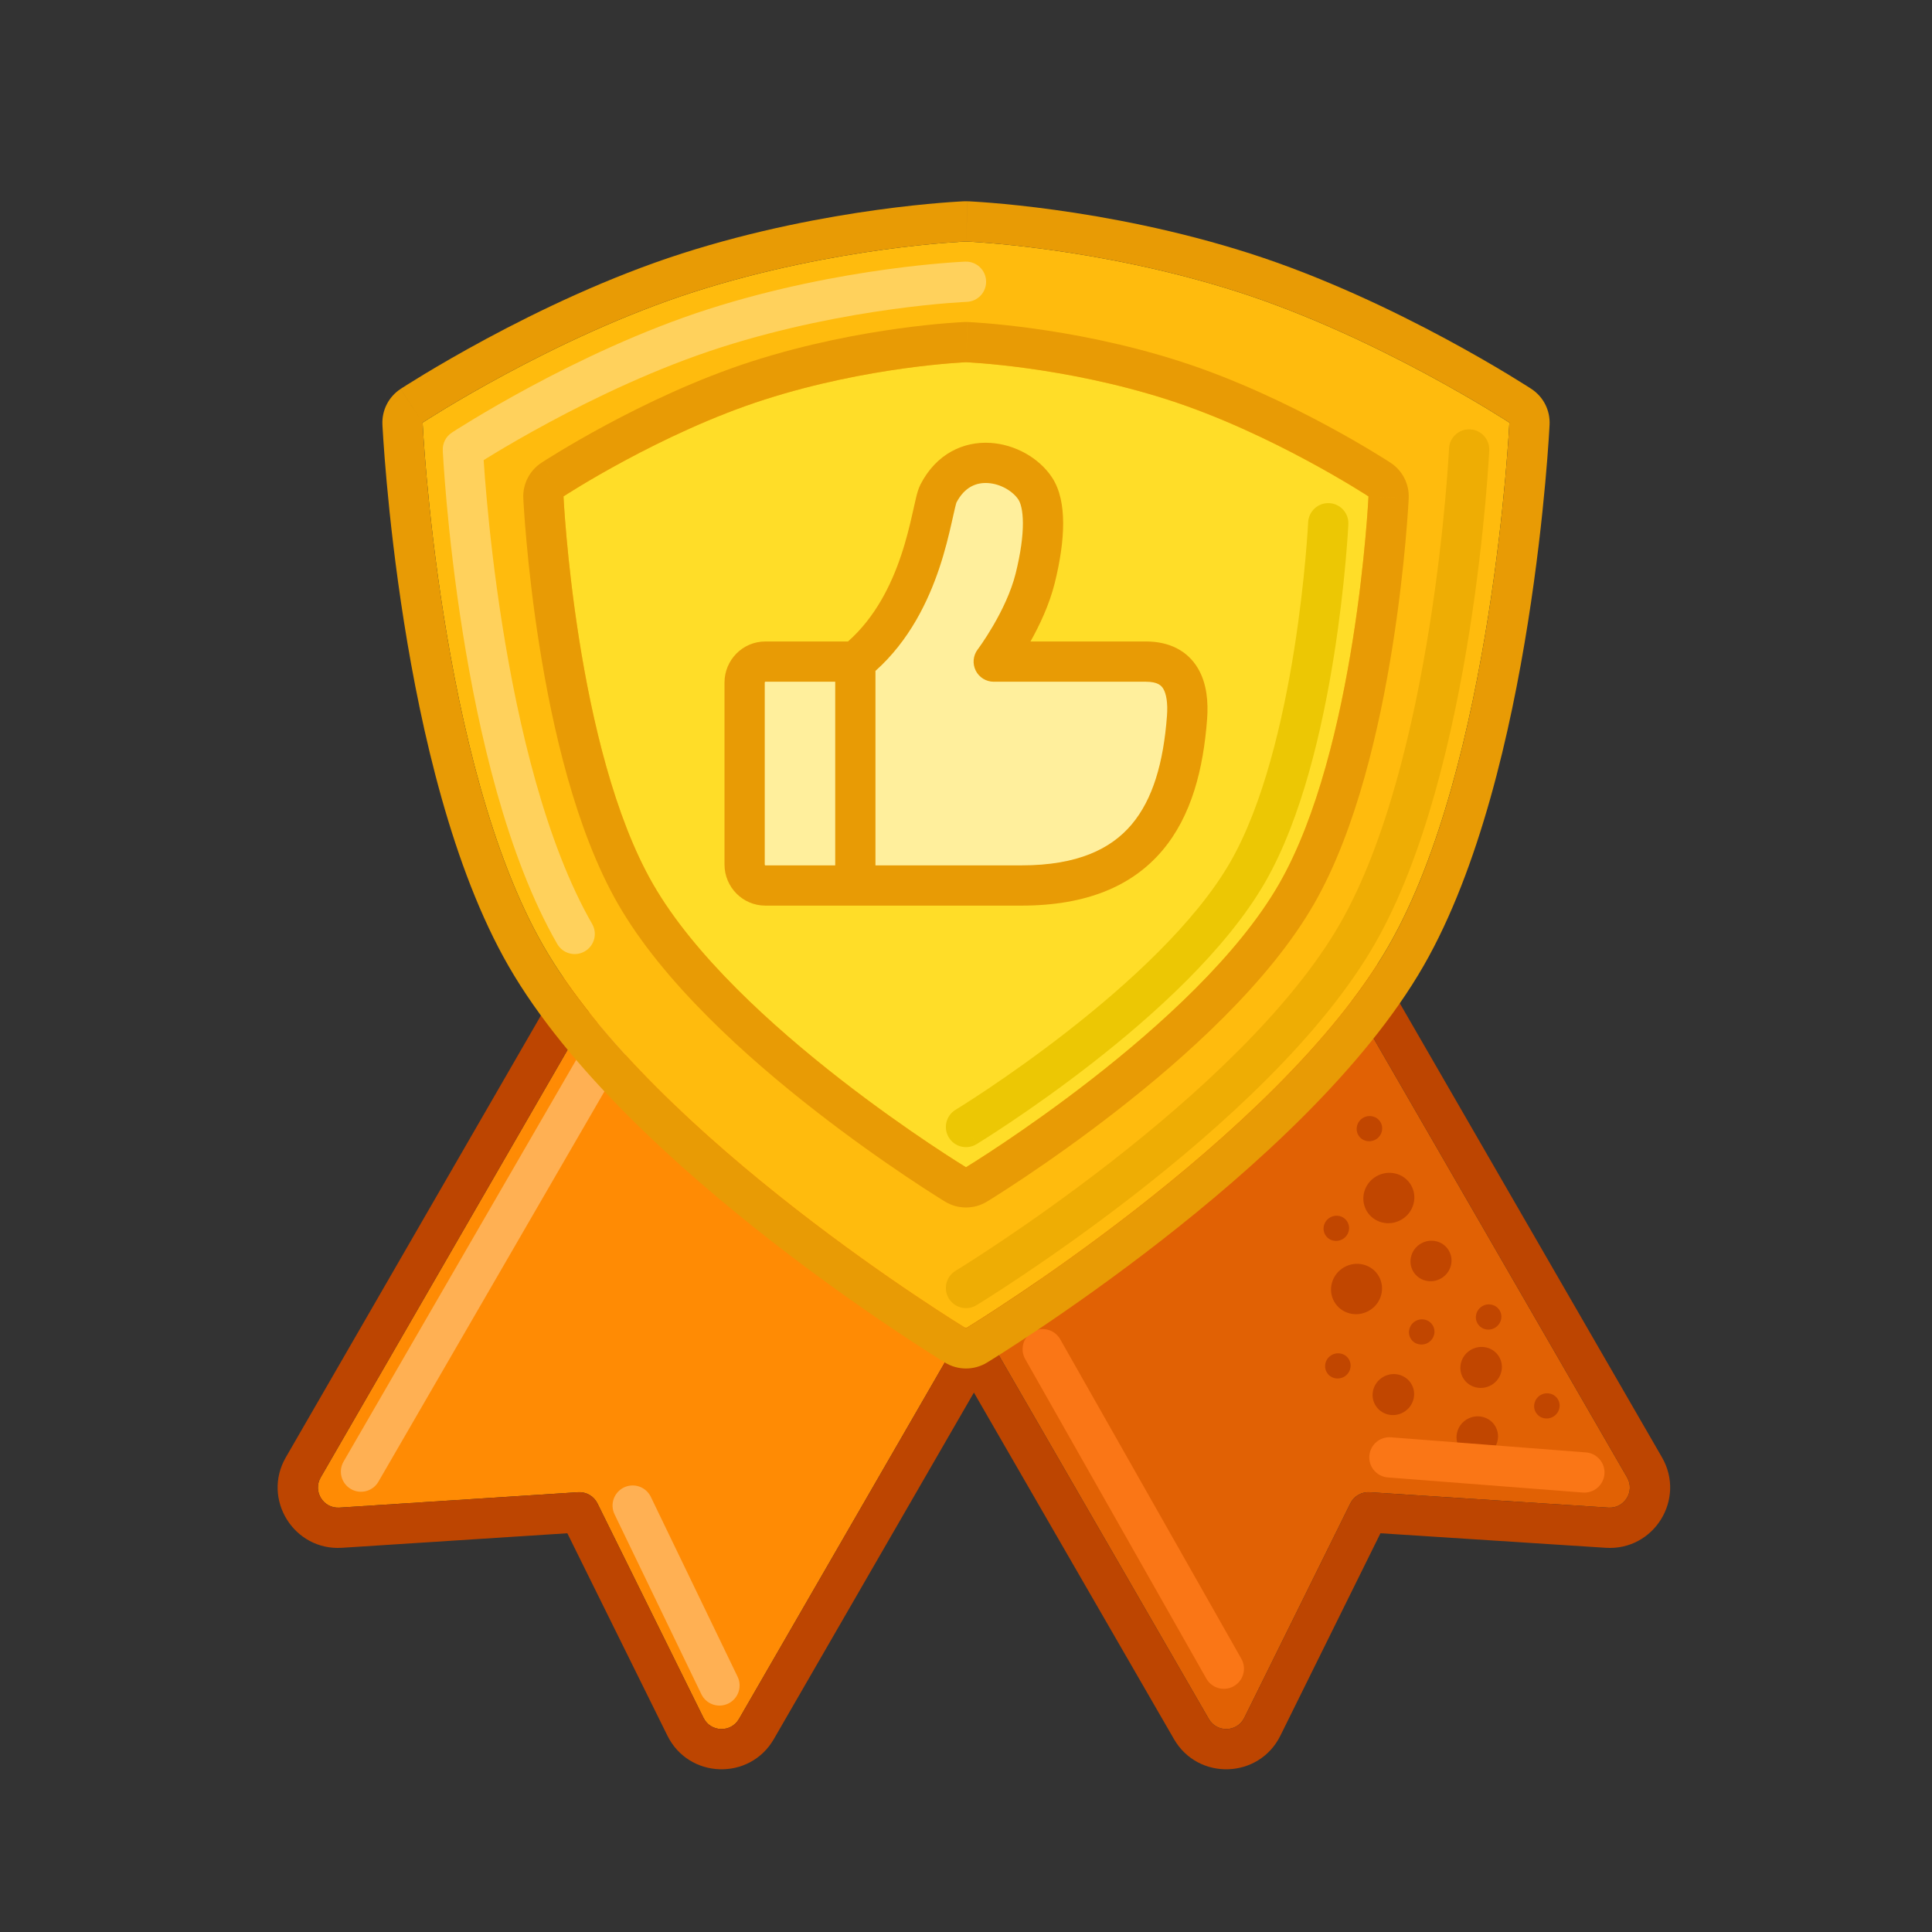 <svg width="118" height="118" viewBox="0 0 118 118" fill="none" xmlns="http://www.w3.org/2000/svg">
<rect x="0" y="0" width="118" height="118" fill="#333333" stroke="none"/>
<path d="M69.183 37.939C68.844 37.351 68.092 37.15 67.504 37.489L44.085 51.01C43.498 51.349 43.296 52.101 43.636 52.689L73.831 104.989C74.322 105.839 75.562 105.799 75.997 104.919L82.473 91.822C82.693 91.377 83.159 91.108 83.654 91.14L98.235 92.08C99.215 92.143 99.87 91.089 99.379 90.239L69.183 37.939Z" fill="#E16104"/>
<path fill-rule="evenodd" clip-rule="evenodd" d="M66.275 35.36L42.856 48.881C41.093 49.9 40.488 52.155 41.507 53.918L71.702 106.218C73.174 108.769 76.895 108.649 78.201 106.009L84.314 93.646L98.077 94.534C101.016 94.723 102.98 91.561 101.508 89.01L71.312 36.71C70.294 34.946 68.039 34.342 66.275 35.36ZM67.504 37.489C68.092 37.15 68.844 37.351 69.183 37.939L99.379 90.239C99.87 91.089 99.215 92.144 98.235 92.08L83.654 91.14C83.159 91.108 82.693 91.377 82.473 91.822L75.997 104.919C75.562 105.799 74.322 105.839 73.831 104.989L43.636 52.689C43.296 52.101 43.498 51.35 44.085 51.01L67.504 37.489Z" fill="#BD4501"/>
<path fill-rule="evenodd" clip-rule="evenodd" d="M63.08 81.336C63.67 81.001 64.421 81.208 64.755 81.799L75.818 101.312C76.153 101.902 75.945 102.652 75.355 102.987C74.764 103.322 74.014 103.115 73.679 102.524L62.617 83.011C62.282 82.421 62.489 81.67 63.08 81.336Z" fill="#FA7616"/>
<path d="M88.016 78.081C87.413 78.429 86.649 78.235 86.309 77.647C85.97 77.058 86.183 76.3 86.786 75.952C87.389 75.604 88.153 75.798 88.492 76.386C88.832 76.974 88.618 77.733 88.016 78.081Z" fill="#C14600"/>
<path d="M85.59 74.495C84.84 74.928 83.89 74.686 83.468 73.954C83.046 73.223 83.311 72.279 84.061 71.846C84.811 71.413 85.761 71.655 86.183 72.386C86.606 73.118 86.34 74.062 85.59 74.495Z" fill="#C14600"/>
<path d="M83.617 80.052C82.867 80.485 81.917 80.243 81.495 79.512C81.072 78.78 81.338 77.836 82.088 77.403C82.837 76.971 83.787 77.213 84.21 77.944C84.632 78.676 84.367 79.62 83.617 80.052Z" fill="#C14600"/>
<path d="M87.215 82.013C86.841 82.229 86.365 82.108 86.154 81.743C85.943 81.377 86.076 80.905 86.451 80.688C86.826 80.472 87.301 80.593 87.512 80.959C87.723 81.324 87.59 81.796 87.215 82.013Z" fill="#C14600"/>
<path d="M82 75.684C81.625 75.901 81.15 75.78 80.939 75.414C80.728 75.048 80.861 74.576 81.235 74.36C81.61 74.144 82.085 74.264 82.296 74.63C82.508 74.996 82.375 75.468 82 75.684Z" fill="#C14600"/>
<path d="M84.022 69.597C83.647 69.814 83.172 69.692 82.961 69.327C82.75 68.961 82.883 68.489 83.257 68.272C83.632 68.056 84.108 68.177 84.319 68.543C84.53 68.909 84.397 69.381 84.022 69.597Z" fill="#C14600"/>
<path d="M82.095 84.087C81.72 84.303 81.245 84.182 81.034 83.816C80.822 83.451 80.955 82.978 81.33 82.762C81.705 82.546 82.18 82.667 82.391 83.032C82.602 83.398 82.469 83.87 82.095 84.087Z" fill="#C14600"/>
<path d="M96.089 90.216C95.715 90.433 95.239 90.312 95.028 89.946C94.817 89.58 94.95 89.108 95.325 88.892C95.7 88.675 96.175 88.796 96.386 89.162C96.597 89.528 96.464 90 96.089 90.216Z" fill="#C14600"/>
<path d="M91.302 81.1C90.927 81.316 90.452 81.195 90.241 80.829C90.03 80.463 90.163 79.991 90.537 79.775C90.912 79.558 91.388 79.68 91.599 80.045C91.81 80.411 91.677 80.883 91.302 81.1Z" fill="#C14600"/>
<path d="M85.724 86.254C85.114 86.606 84.341 86.409 83.997 85.814C83.653 85.219 83.869 84.451 84.48 84.098C85.09 83.746 85.863 83.943 86.207 84.538C86.55 85.133 86.334 85.902 85.724 86.254Z" fill="#C14600"/>
<path d="M91.085 84.596C90.475 84.948 89.701 84.751 89.358 84.156C89.014 83.56 89.23 82.792 89.84 82.44C90.45 82.088 91.224 82.285 91.567 82.88C91.911 83.475 91.695 84.243 91.085 84.596Z" fill="#C14600"/>
<path d="M90.849 88.835C90.239 89.187 89.466 88.99 89.122 88.395C88.779 87.799 88.995 87.031 89.605 86.679C90.215 86.327 90.988 86.524 91.332 87.119C91.675 87.714 91.459 88.482 90.849 88.835Z" fill="#C14600"/>
<path d="M94.86 86.529C94.485 86.745 94.01 86.624 93.799 86.258C93.588 85.893 93.721 85.421 94.096 85.204C94.47 84.988 94.945 85.109 95.157 85.475C95.368 85.84 95.235 86.312 94.86 86.529Z" fill="#C14600"/>
<path fill-rule="evenodd" clip-rule="evenodd" d="M83.635 88.917C83.688 88.24 84.279 87.734 84.956 87.786L96.863 88.708C97.54 88.76 98.046 89.351 97.994 90.028C97.941 90.705 97.35 91.211 96.673 91.159L84.766 90.237C84.089 90.185 83.583 89.593 83.635 88.917Z" fill="#FA7616"/>
<path d="M49.781 37.939C50.121 37.351 50.872 37.15 51.46 37.489L74.879 51.01C75.467 51.349 75.668 52.101 75.329 52.689L45.134 104.989C44.643 105.839 43.402 105.799 42.967 104.919L36.491 91.822C36.271 91.377 35.806 91.108 35.31 91.14L20.73 92.08C19.75 92.143 19.095 91.089 19.586 90.239L49.781 37.939Z" fill="#FF8B04"/>
<path fill-rule="evenodd" clip-rule="evenodd" d="M52.69 35.36L76.108 48.881C77.872 49.9 78.476 52.155 77.458 53.918L47.263 106.218C45.79 108.769 42.069 108.649 40.764 106.009L34.651 93.646L20.888 94.534C17.949 94.723 15.984 91.561 17.457 89.01L47.652 36.71C48.67 34.946 50.926 34.342 52.69 35.36ZM51.46 37.489C50.872 37.15 50.121 37.351 49.781 37.939L19.586 90.239C19.095 91.089 19.75 92.144 20.73 92.08L35.31 91.14C35.806 91.108 36.271 91.377 36.491 91.822L42.967 104.919C43.402 105.799 44.643 105.839 45.134 104.989L75.329 52.689C75.668 52.101 75.467 51.35 74.879 51.01L51.46 37.489Z" fill="#BD4501"/>
<path fill-rule="evenodd" clip-rule="evenodd" d="M51.626 38.807C52.214 39.147 52.414 39.899 52.074 40.486L23.112 90.498C22.772 91.085 22.02 91.286 21.432 90.946C20.845 90.605 20.644 89.853 20.985 89.266L49.947 39.254C50.287 38.667 51.039 38.466 51.626 38.807Z" fill="#FFB053"/>
<path fill-rule="evenodd" clip-rule="evenodd" d="M38.108 90.849C38.719 90.554 39.454 90.811 39.749 91.422L45.05 102.408C45.345 103.019 45.088 103.754 44.477 104.049C43.865 104.344 43.131 104.087 42.836 103.476L37.535 92.49C37.24 91.879 37.496 91.144 38.108 90.849Z" fill="#FFB053"/>
<path d="M25.812 25.812C25.812 25.812 26.804 46.666 33.188 57.771C39.962 69.556 59 81.125 59 81.125C59 81.125 78.037 69.556 84.812 57.771C91.196 46.666 92.188 25.812 92.188 25.812C92.188 25.812 84.198 20.58 75.594 17.823C66.99 15.066 59 14.75 59 14.75C59 14.75 51.01 15.066 42.406 17.823C33.802 20.58 25.812 25.812 25.812 25.812Z" fill="#FFBB0D"/>
<path fill-rule="evenodd" clip-rule="evenodd" d="M24.466 23.756L25.812 25.812L23.357 25.929C23.316 25.059 23.737 24.233 24.466 23.756ZM59 14.75C58.903 12.293 58.903 12.293 58.902 12.293L58.891 12.294L58.868 12.295L58.787 12.298C58.718 12.302 58.62 12.307 58.494 12.315C58.241 12.33 57.877 12.354 57.416 12.392C56.493 12.468 55.181 12.598 53.594 12.817C50.428 13.253 46.133 14.047 41.656 15.481C37.156 16.923 32.861 18.996 29.718 20.686C28.14 21.535 26.837 22.296 25.924 22.847C25.468 23.123 25.108 23.346 24.861 23.503C24.737 23.581 24.641 23.642 24.574 23.685L24.497 23.735L24.476 23.749L24.467 23.755C24.467 23.755 24.466 23.756 25.812 25.812C23.357 25.929 23.357 25.928 23.357 25.929L23.358 25.949L23.36 26C23.363 26.044 23.366 26.107 23.371 26.188C23.38 26.352 23.394 26.589 23.415 26.894C23.455 27.503 23.521 28.38 23.619 29.466C23.815 31.635 24.145 34.644 24.678 38.012C25.731 44.658 27.626 53.029 31.056 58.996C34.697 65.329 41.481 71.412 47.124 75.807C49.983 78.033 52.624 79.882 54.55 81.174C55.514 81.821 56.301 82.33 56.85 82.679C57.124 82.854 57.34 82.988 57.488 83.08C57.562 83.126 57.619 83.162 57.659 83.186L57.705 83.214L57.721 83.224L57.722 83.225C57.723 83.225 57.723 83.225 59 81.125L57.722 83.225C58.507 83.702 59.492 83.702 60.277 83.225L59 81.125C60.277 83.225 60.276 83.226 60.277 83.225L60.279 83.224L60.295 83.214L60.341 83.186C60.381 83.162 60.438 83.126 60.512 83.08C60.66 82.988 60.876 82.854 61.15 82.679C61.699 82.33 62.486 81.821 63.45 81.174C65.376 79.882 68.017 78.033 70.876 75.807C76.519 71.412 83.303 65.329 86.944 58.996C90.374 53.029 92.269 44.658 93.322 38.012C93.855 34.644 94.185 31.635 94.381 29.466C94.479 28.38 94.545 27.503 94.585 26.894C94.606 26.589 94.62 26.352 94.629 26.188C94.634 26.107 94.637 26.044 94.639 26L94.642 25.949L94.643 25.935L94.643 25.93C94.643 25.929 94.643 25.929 92.188 25.812L94.643 25.93C94.684 25.06 94.263 24.233 93.534 23.756L92.188 25.812C93.534 23.756 93.535 23.756 93.534 23.756L93.533 23.755L93.525 23.749L93.503 23.735L93.426 23.685C93.359 23.642 93.263 23.581 93.139 23.503C92.891 23.346 92.532 23.123 92.076 22.847C91.163 22.296 89.86 21.535 88.282 20.686C85.139 18.996 80.844 16.923 76.344 15.481C71.867 14.047 67.572 13.253 64.406 12.817C62.819 12.598 61.507 12.468 60.584 12.392C60.123 12.354 59.759 12.33 59.506 12.315C59.38 12.307 59.282 12.302 59.213 12.298L59.132 12.295L59.109 12.294L59.099 12.293C59.099 12.293 59.097 12.293 59 14.75ZM59 14.75L58.902 12.293C58.967 12.291 59.032 12.291 59.097 12.293L59 14.75ZM59 14.75C59 14.75 51.01 15.066 42.406 17.823C33.802 20.579 25.812 25.812 25.812 25.812C25.812 25.812 26.804 46.666 33.188 57.77C39.962 69.556 59 81.125 59 81.125C59 81.125 78.037 69.556 84.812 57.77C91.196 46.666 92.188 25.812 92.188 25.812C92.188 25.812 84.198 20.579 75.594 17.823C66.99 15.066 59 14.75 59 14.75Z" fill="#E89B05"/>
<path fill-rule="evenodd" clip-rule="evenodd" d="M60.228 17.16C60.255 17.838 59.727 18.409 59.049 18.436L59.046 18.436L59.033 18.437L58.975 18.44C58.923 18.442 58.844 18.447 58.74 18.453C58.531 18.465 58.22 18.486 57.82 18.519C57.022 18.584 55.871 18.698 54.473 18.891C51.674 19.277 47.907 19.976 44.011 21.224C40.126 22.469 36.358 24.28 33.548 25.792C32.146 26.546 30.99 27.221 30.187 27.706C29.936 27.858 29.719 27.991 29.541 28.102C29.543 28.14 29.546 28.179 29.548 28.219C29.584 28.759 29.642 29.543 29.731 30.518C29.907 32.469 30.204 35.176 30.683 38.199C31.647 44.289 33.329 51.496 36.165 56.43C36.504 57.018 36.301 57.77 35.712 58.108C35.124 58.446 34.372 58.243 34.034 57.655C30.959 52.307 29.227 44.718 28.255 38.583C27.765 35.494 27.463 32.731 27.282 30.74C27.192 29.744 27.133 28.94 27.095 28.383C27.077 28.105 27.064 27.888 27.055 27.74C27.051 27.666 27.048 27.61 27.046 27.571L27.044 27.526L27.043 27.511C27.043 27.511 27.043 27.51 28.271 27.451C27.597 26.423 27.598 26.423 27.598 26.423L27.605 26.418L27.623 26.406L27.691 26.362C27.75 26.325 27.836 26.269 27.948 26.198C28.172 26.057 28.499 25.854 28.916 25.602C29.748 25.099 30.94 24.404 32.383 23.627C35.263 22.078 39.178 20.191 43.26 18.883C47.331 17.579 51.246 16.855 54.137 16.456C55.585 16.256 56.782 16.138 57.619 16.069C58.038 16.034 58.367 16.012 58.593 15.999C58.707 15.992 58.794 15.987 58.855 15.984L58.924 15.981L58.943 15.98L58.95 15.98C58.951 15.98 58.951 15.98 59 17.208L58.95 15.98C59.629 15.953 60.201 16.481 60.228 17.16ZM28.271 27.451L27.598 26.423C27.234 26.661 27.022 27.075 27.043 27.51L28.271 27.451Z" fill="#FFD15C"/>
<path fill-rule="evenodd" clip-rule="evenodd" d="M89.787 26.224C90.466 26.256 90.989 26.832 90.957 27.51L89.729 27.451C90.957 27.51 90.957 27.509 90.957 27.51L90.957 27.511L90.956 27.526L90.954 27.571C90.952 27.61 90.949 27.666 90.945 27.74C90.936 27.888 90.923 28.105 90.905 28.383C90.867 28.94 90.808 29.744 90.718 30.74C90.537 32.731 90.235 35.494 89.745 38.584C88.773 44.719 87.04 52.307 83.966 57.655C80.703 63.332 74.562 68.86 69.353 72.916C66.729 74.959 64.305 76.656 62.537 77.843C61.653 78.437 60.931 78.903 60.429 79.222C60.178 79.382 59.982 79.505 59.848 79.588C59.781 79.629 59.729 79.661 59.694 79.683L59.654 79.708L59.643 79.714L59.64 79.716C59.639 79.716 59.638 79.717 59 78.667L59.638 79.717C59.058 80.07 58.302 79.885 57.95 79.305C57.597 78.725 57.782 77.969 58.362 77.616C58.361 77.616 58.362 77.616 58.362 77.616L58.372 77.61L58.407 77.588C58.439 77.569 58.487 77.539 58.551 77.499C58.678 77.421 58.867 77.302 59.11 77.148C59.597 76.838 60.301 76.383 61.167 75.802C62.9 74.639 65.275 72.976 67.843 70.977C73.015 66.949 78.825 61.666 81.835 56.43C84.671 51.496 86.353 44.289 87.317 38.199C87.796 35.176 88.093 32.469 88.269 30.518C88.358 29.543 88.416 28.759 88.452 28.219C88.47 27.949 88.482 27.741 88.49 27.601C88.494 27.531 88.497 27.478 88.499 27.443L88.501 27.404L88.501 27.395L88.501 27.393C88.534 26.715 89.109 26.191 89.787 26.224Z" fill="#EEAD04"/>
<path d="M34.417 30.319C34.417 30.319 35.151 45.767 39.88 53.992C44.898 62.722 59 71.291 59 71.291C59 71.291 73.102 62.722 78.12 53.992C82.849 45.767 83.583 30.319 83.583 30.319C83.583 30.319 77.665 26.443 71.292 24.401C64.918 22.359 59 22.125 59 22.125C59 22.125 53.082 22.359 46.708 24.401C40.335 26.443 34.417 30.319 34.417 30.319Z" fill="#FFDD28"/>
<path fill-rule="evenodd" clip-rule="evenodd" d="M33.07 28.263L34.417 30.319L31.961 30.436C31.92 29.566 32.342 28.74 33.07 28.263ZM59 22.125C58.903 19.668 58.903 19.668 58.902 19.668L58.893 19.669L58.874 19.67L58.811 19.673C58.758 19.675 58.683 19.679 58.587 19.685C58.395 19.696 58.121 19.715 57.774 19.743C57.081 19.8 56.097 19.898 54.908 20.062C52.54 20.388 49.319 20.983 45.958 22.06C42.573 23.145 39.353 24.699 37.008 25.961C35.828 26.596 34.853 27.165 34.17 27.578C33.828 27.784 33.558 27.952 33.371 28.07C33.278 28.129 33.205 28.175 33.155 28.208L33.095 28.246L33.078 28.257L33.071 28.262C33.071 28.262 33.07 28.263 34.417 30.319C31.961 30.436 31.961 30.436 31.961 30.436L31.962 30.453L31.964 30.492C31.966 30.525 31.968 30.573 31.972 30.634C31.979 30.757 31.989 30.935 32.005 31.163C32.035 31.619 32.084 32.274 32.157 33.083C32.303 34.7 32.549 36.944 32.947 39.456C33.729 44.391 35.146 50.691 37.748 55.217C40.511 60.023 45.621 64.593 49.811 67.855C51.944 69.516 53.913 70.894 55.348 71.857C56.067 72.34 56.655 72.72 57.065 72.981C57.271 73.111 57.432 73.212 57.544 73.282C57.599 73.316 57.643 73.343 57.673 73.362L57.708 73.383L57.718 73.389L57.723 73.392C57.723 73.392 57.723 73.392 59 71.291L57.723 73.392C58.507 73.868 59.492 73.869 60.277 73.392L59 71.291C60.277 73.392 60.276 73.393 60.277 73.392L60.282 73.389L60.292 73.383L60.327 73.362C60.357 73.343 60.401 73.316 60.456 73.282C60.568 73.212 60.729 73.111 60.935 72.981C61.345 72.72 61.933 72.34 62.652 71.857C64.088 70.894 66.056 69.516 68.189 67.855C72.379 64.593 77.489 60.023 80.252 55.217C82.854 50.691 84.271 44.391 85.053 39.456C85.451 36.944 85.697 34.7 85.843 33.083C85.916 32.274 85.965 31.619 85.995 31.163C86.011 30.935 86.021 30.757 86.028 30.634C86.032 30.573 86.034 30.525 86.036 30.492L86.038 30.453L86.039 30.438C86.039 30.438 86.039 30.436 83.583 30.319L86.039 30.436C86.08 29.566 85.659 28.74 84.93 28.263L83.583 30.319C84.93 28.263 84.93 28.263 84.93 28.263L84.929 28.262L84.927 28.261L84.922 28.257L84.905 28.246L84.845 28.208C84.795 28.175 84.722 28.129 84.629 28.07C84.442 27.952 84.172 27.784 83.83 27.578C83.147 27.165 82.172 26.596 80.992 25.961C78.647 24.699 75.427 23.145 72.042 22.06C68.68 20.983 65.46 20.388 63.092 20.062C61.903 19.898 60.919 19.8 60.226 19.743C59.879 19.715 59.605 19.696 59.413 19.685C59.317 19.679 59.242 19.675 59.189 19.673L59.126 19.67L59.107 19.669L59.099 19.669C59.099 19.669 59.097 19.668 59 22.125ZM59 22.125L58.902 19.668C58.967 19.666 59.032 19.666 59.097 19.668L59 22.125ZM59 22.125C59 22.125 53.082 22.359 46.708 24.401C40.335 26.443 34.417 30.319 34.417 30.319C34.417 30.319 35.151 45.767 39.88 53.992C44.898 62.722 59 71.291 59 71.291C59 71.291 73.102 62.722 78.12 53.992C82.849 45.767 83.583 30.319 83.583 30.319C83.583 30.319 77.665 26.443 71.292 24.401C64.918 22.359 59 22.125 59 22.125Z" fill="#E89B05"/>
<path fill-rule="evenodd" clip-rule="evenodd" d="M81.183 30.73C81.862 30.763 82.385 31.338 82.353 32.017L81.125 31.958C82.353 32.017 82.353 32.016 82.353 32.017L82.353 32.018L82.353 32.02L82.352 32.029L82.35 32.062L82.344 32.186C82.338 32.293 82.328 32.45 82.315 32.652C82.288 33.055 82.245 33.637 82.179 34.357C82.049 35.796 81.831 37.793 81.477 40.027C80.776 44.451 79.521 49.968 77.274 53.876C74.889 58.025 70.422 62.04 66.666 64.965C64.769 66.442 63.017 67.668 61.739 68.526C61.099 68.955 60.577 69.293 60.214 69.524C60.032 69.639 59.89 69.728 59.792 69.789C59.743 69.819 59.706 69.842 59.68 69.858L59.65 69.876L59.642 69.882L59.639 69.883C59.639 69.883 59.638 69.884 59 68.833L59.638 69.884C59.058 70.236 58.302 70.052 57.95 69.472C57.597 68.891 57.782 68.135 58.361 67.783C58.361 67.783 58.362 67.783 58.361 67.783L58.368 67.779L58.393 67.763L58.495 67.7C58.586 67.644 58.721 67.56 58.895 67.449C59.243 67.228 59.748 66.901 60.369 66.485C61.611 65.651 63.315 64.458 65.155 63.025C68.874 60.129 73.011 56.359 75.143 52.651C77.152 49.157 78.355 44.021 79.049 39.642C79.392 37.475 79.604 35.534 79.731 34.135C79.794 33.436 79.836 32.874 79.862 32.488C79.875 32.295 79.884 32.146 79.889 32.047L79.895 31.934L79.897 31.907L79.897 31.901C79.897 31.901 79.897 31.9 79.897 31.9M81.183 30.73C80.505 30.698 79.93 31.222 79.897 31.9L81.183 30.73Z" fill="#ECC704"/>
<path d="M62.384 54.083H52.241L46.747 54.083C46.047 54.083 45.479 53.509 45.479 52.801V41.69C45.479 40.982 46.047 40.408 46.747 40.408L52.241 40.408C56.467 37.018 56.871 31.011 57.312 30.153C58.791 27.276 62.101 28.13 63.229 29.84C63.854 30.788 63.872 32.707 63.229 35.309C62.586 37.91 60.693 40.408 60.693 40.408L65.342 40.408L69.991 40.408C72.144 40.408 72.635 42.014 72.5 43.822C72.059 49.706 69.775 54.083 62.384 54.083Z" fill="#FFEF9C"/>
<path fill-rule="evenodd" clip-rule="evenodd" d="M58.412 30.702C58.413 30.701 58.413 30.7 58.413 30.7C58.415 30.701 58.388 30.774 58.336 30.991C58.296 31.154 58.254 31.342 58.204 31.568C58.18 31.674 58.155 31.787 58.127 31.91C57.958 32.66 57.724 33.646 57.361 34.723C56.688 36.72 55.548 39.119 53.47 40.977L53.47 52.854H62.384C65.823 52.854 67.854 51.847 69.11 50.364C70.413 48.827 71.061 46.573 71.274 43.73C71.335 42.918 71.23 42.371 71.049 42.068C70.933 41.874 70.713 41.638 69.991 41.638L60.693 41.638C60.227 41.638 59.8 41.373 59.593 40.956C59.385 40.538 59.432 40.039 59.713 39.667L59.715 39.664L59.727 39.648C59.738 39.633 59.756 39.609 59.779 39.577C59.827 39.511 59.897 39.413 59.984 39.285C60.158 39.029 60.398 38.66 60.658 38.215C61.185 37.311 61.754 36.152 62.036 35.014C62.342 33.776 62.477 32.75 62.475 31.957C62.473 31.136 62.324 30.701 62.203 30.517C61.865 30.004 61.12 29.55 60.331 29.503C59.643 29.463 58.919 29.727 58.412 30.702ZM62.939 39.179C63.483 38.211 64.092 36.938 64.422 35.604C64.759 34.24 64.936 33.005 64.933 31.951C64.931 30.925 64.759 29.927 64.255 29.163C63.465 27.965 61.991 27.138 60.474 27.049C58.858 26.954 57.191 27.7 56.219 29.591C56.086 29.849 56.002 30.181 55.947 30.41C55.901 30.598 55.851 30.824 55.797 31.064C55.775 31.164 55.752 31.267 55.729 31.37C55.566 32.094 55.353 32.983 55.031 33.939C54.421 35.75 53.449 37.715 51.793 39.179L46.747 39.179C45.355 39.179 44.25 40.316 44.25 41.69V52.801C44.25 54.175 45.355 55.312 46.747 55.312L62.384 55.312C66.336 55.312 69.142 54.13 70.986 51.953C72.784 49.831 73.498 46.955 73.726 43.914C73.8 42.918 73.727 41.758 73.158 40.806C72.524 39.746 71.422 39.179 69.991 39.179L62.939 39.179ZM51.012 41.638L46.747 41.638C46.741 41.638 46.739 41.639 46.737 41.639C46.734 41.641 46.73 41.643 46.724 41.648C46.719 41.653 46.715 41.659 46.713 41.666C46.71 41.671 46.708 41.679 46.708 41.69V52.801C46.708 52.812 46.71 52.82 46.713 52.826C46.715 52.832 46.719 52.838 46.724 52.843C46.73 52.848 46.734 52.851 46.737 52.852C46.739 52.853 46.741 52.854 46.747 52.854L51.012 52.854L51.012 41.638Z" fill="#E89B05"/>
</svg>
